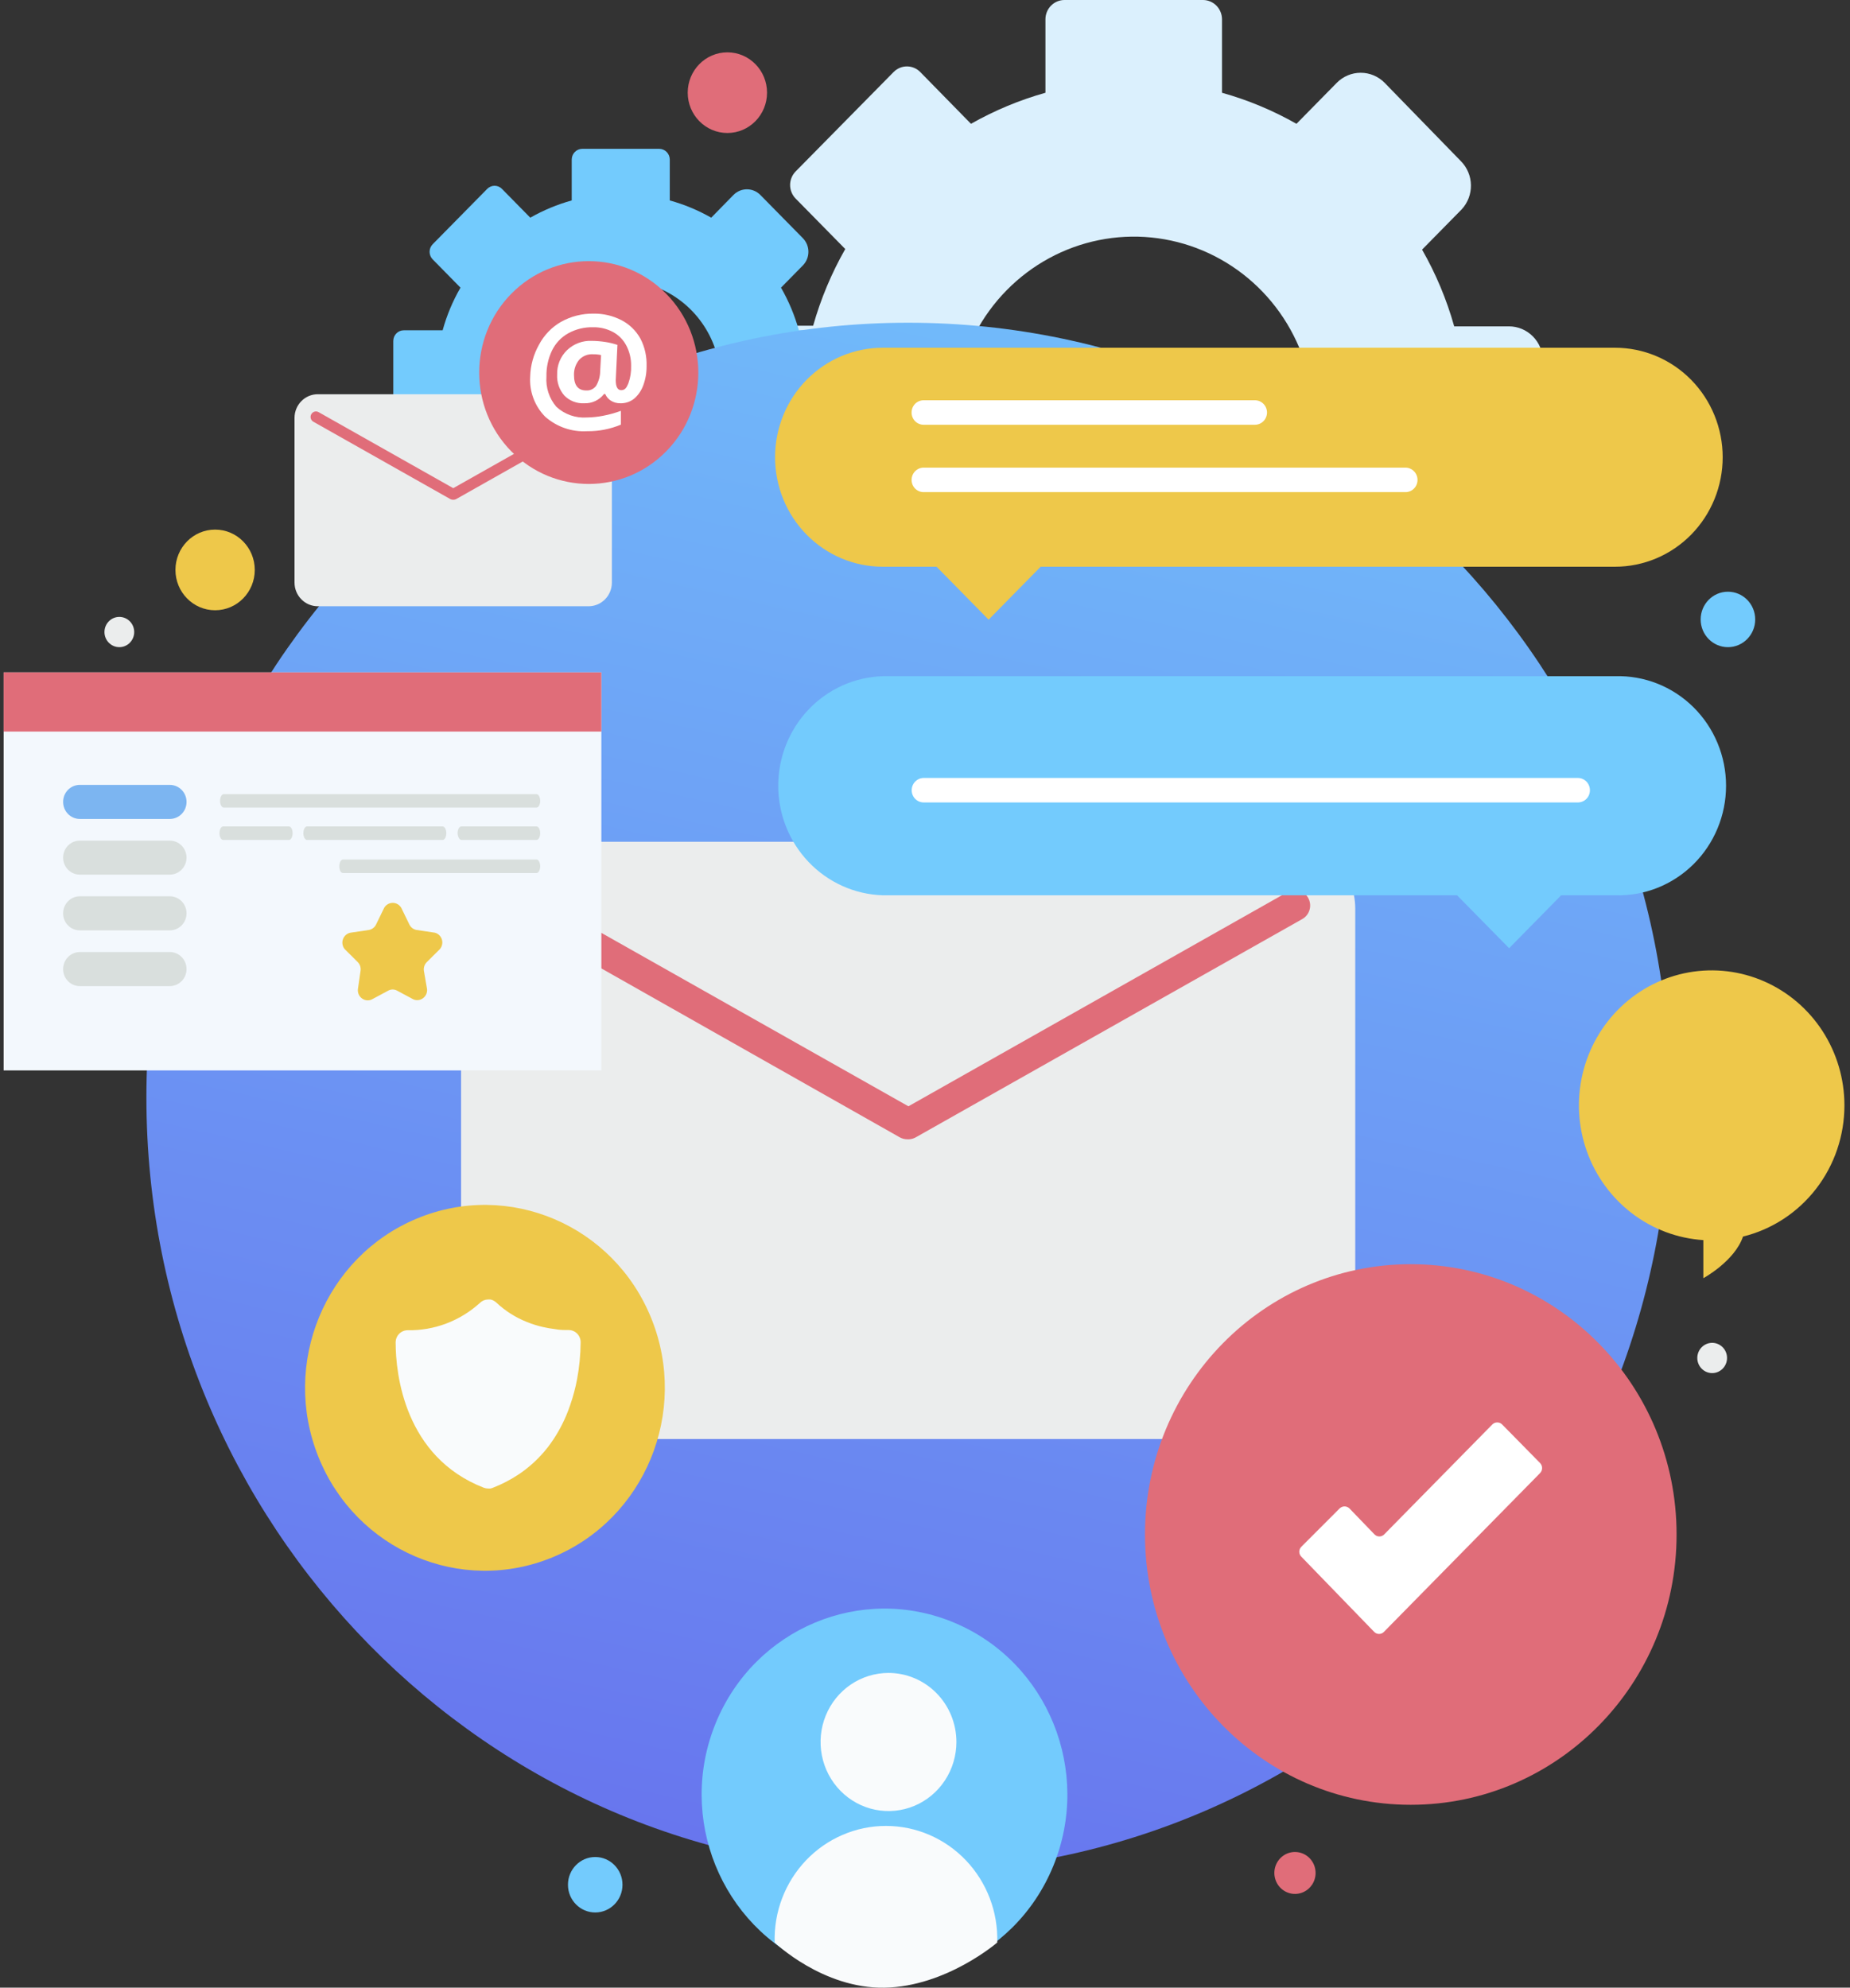 <svg width="201" height="216" viewBox="0 0 201 216" fill="none" xmlns="http://www.w3.org/2000/svg">
<rect x="0" y="0" width="201" height="216" fill="#333333" stroke="none"/>
<g clip-path="url(#clip0_5_1875)">
<path d="M163.943 35.465H157.997C157.178 32.549 156.006 29.748 154.507 27.127L158.815 22.745C159.471 22.036 159.83 21.095 159.816 20.122C159.802 19.148 159.416 18.219 158.74 17.53L150.446 9.006C150.104 8.657 149.697 8.381 149.25 8.192C148.803 8.004 148.323 7.907 147.839 7.907C147.355 7.907 146.875 8.004 146.428 8.192C145.981 8.381 145.574 8.657 145.232 9.006L140.859 13.454C138.306 12.002 135.59 10.869 132.769 10.08V2.093C132.766 1.542 132.552 1.015 132.171 0.624C131.79 0.233 131.274 0.009 130.733 1.93772e-10L115.653 1.93772e-10C115.106 -7.54122e-06 114.582 0.22 114.194 0.612C113.807 1.004 113.587 1.537 113.585 2.093V10.08C110.765 10.873 108.05 12.005 105.495 13.454L99.991 7.834C99.8 7.638 99.574 7.483 99.324 7.377C99.075 7.271 98.807 7.217 98.536 7.217C98.266 7.217 97.998 7.271 97.749 7.377C97.499 7.483 97.272 7.638 97.082 7.834L86.45 18.625C86.258 18.819 86.106 19.049 86.002 19.303C85.897 19.557 85.844 19.829 85.844 20.105C85.844 20.38 85.897 20.652 86.002 20.906C86.106 21.16 86.258 21.39 86.45 21.584L91.836 27.062C90.342 29.685 89.169 32.485 88.346 35.399H80.806C80.535 35.398 80.267 35.451 80.017 35.556C79.767 35.66 79.539 35.814 79.348 36.009C79.157 36.203 79.005 36.435 78.902 36.689C78.799 36.944 78.747 37.217 78.749 37.492V52.83C78.747 53.106 78.799 53.378 78.902 53.633C79.005 53.888 79.157 54.119 79.348 54.313C79.539 54.508 79.767 54.662 80.017 54.767C80.267 54.871 80.535 54.925 80.806 54.923H88.163C88.942 57.933 90.093 60.83 91.589 63.545L86.45 68.772C86.258 68.966 86.105 69.197 86.001 69.452C85.897 69.707 85.843 69.98 85.843 70.256C85.843 70.532 85.897 70.805 86.001 71.06C86.105 71.315 86.258 71.546 86.45 71.741L97.082 82.554C97.272 82.75 97.499 82.905 97.749 83.011C97.998 83.117 98.266 83.171 98.536 83.171C98.807 83.171 99.075 83.117 99.324 83.011C99.574 82.905 99.8 82.75 99.991 82.554L105.032 77.427C107.734 79.025 110.631 80.256 113.649 81.086V86.663C113.652 87.658 114.043 88.611 114.735 89.313C115.428 90.016 116.366 90.41 117.344 90.41H129.128C130.105 90.41 131.042 90.015 131.733 89.312C132.424 88.61 132.812 87.657 132.812 86.663V81.075C135.83 80.245 138.727 79.014 141.43 77.416L145.318 81.371C145.66 81.72 146.067 81.996 146.514 82.185C146.961 82.373 147.441 82.471 147.925 82.471C148.409 82.471 148.889 82.373 149.336 82.185C149.783 81.996 150.19 81.72 150.532 81.371L158.74 72.935C159.083 72.587 159.354 72.174 159.54 71.719C159.725 71.264 159.821 70.776 159.821 70.284C159.821 69.791 159.725 69.303 159.54 68.848C159.354 68.394 159.083 67.98 158.74 67.632L154.787 63.545C156.282 60.83 157.433 57.933 158.212 54.923H163.943C164.921 54.923 165.859 54.529 166.551 53.826C167.244 53.124 167.635 52.171 167.637 51.176V39.212C167.635 38.217 167.244 37.264 166.551 36.562C165.859 35.859 164.921 35.465 163.943 35.465ZM123.193 65.463C119.328 65.463 115.55 64.297 112.337 62.113C109.124 59.93 106.619 56.826 105.14 53.194C103.661 49.562 103.274 45.566 104.028 41.711C104.782 37.856 106.643 34.315 109.376 31.535C112.109 28.756 115.591 26.863 119.381 26.096C123.171 25.329 127.1 25.723 130.671 27.227C134.241 28.731 137.293 31.279 139.44 34.547C141.587 37.815 142.733 41.658 142.733 45.588C142.733 50.859 140.674 55.915 137.01 59.642C133.345 63.369 128.375 65.463 123.193 65.463Z" fill="#DBF0FD"/>
<path d="M90.102 35.893H86.795C86.343 34.271 85.692 32.714 84.856 31.259L87.237 28.837C87.619 28.445 87.833 27.916 87.833 27.364C87.833 26.811 87.619 26.282 87.237 25.89L82.605 21.179C82.218 20.789 81.695 20.571 81.151 20.571C80.606 20.571 80.084 20.789 79.697 21.179L77.273 23.655C75.852 22.847 74.34 22.218 72.77 21.781V17.333C72.767 17.026 72.646 16.732 72.433 16.515C72.219 16.298 71.93 16.175 71.629 16.172H63.259C62.957 16.175 62.668 16.298 62.455 16.515C62.241 16.732 62.12 17.026 62.117 17.333V21.781C60.547 22.218 59.035 22.847 57.614 23.655L54.544 20.532C54.439 20.423 54.313 20.336 54.175 20.277C54.036 20.218 53.887 20.187 53.736 20.187C53.586 20.187 53.437 20.218 53.298 20.277C53.16 20.336 53.034 20.423 52.929 20.532L47.015 26.536C46.907 26.644 46.822 26.773 46.763 26.915C46.705 27.057 46.675 27.21 46.675 27.364C46.675 27.517 46.705 27.67 46.763 27.812C46.822 27.954 46.907 28.083 47.015 28.191L50.031 31.259C49.191 32.712 48.539 34.27 48.092 35.893H43.88C43.73 35.892 43.58 35.92 43.44 35.978C43.3 36.036 43.173 36.121 43.066 36.229C42.959 36.337 42.874 36.466 42.816 36.607C42.758 36.749 42.728 36.901 42.728 37.054V45.556C42.728 45.867 42.849 46.165 43.065 46.385C43.282 46.605 43.575 46.728 43.88 46.728H47.963C48.402 48.391 49.043 49.992 49.869 51.494L47.015 54.409C46.907 54.516 46.822 54.644 46.764 54.785C46.705 54.926 46.675 55.077 46.675 55.23C46.675 55.383 46.705 55.535 46.764 55.676C46.822 55.817 46.907 55.945 47.015 56.052L52.929 62.067C53.144 62.282 53.434 62.403 53.736 62.403C54.039 62.403 54.329 62.282 54.544 62.067L57.345 59.218C58.843 60.101 60.447 60.782 62.117 61.245V64.335C62.117 64.887 62.333 65.417 62.716 65.807C63.1 66.197 63.621 66.417 64.164 66.417H70.724C71.266 66.417 71.787 66.197 72.171 65.807C72.555 65.417 72.77 64.887 72.77 64.335V61.267C74.44 60.804 76.044 60.123 77.542 59.24L79.697 61.432C79.887 61.627 80.113 61.782 80.363 61.888C80.612 61.994 80.88 62.048 81.151 62.048C81.421 62.048 81.689 61.994 81.939 61.888C82.188 61.782 82.415 61.627 82.605 61.432L87.237 56.721C87.619 56.329 87.833 55.799 87.833 55.247C87.833 54.695 87.619 54.165 87.237 53.773L85.018 51.494C85.848 49.987 86.485 48.378 86.914 46.707H90.145C90.69 46.704 91.212 46.482 91.597 46.09C91.982 45.699 92.2 45.168 92.203 44.614V37.975C92.201 37.697 92.146 37.422 92.039 37.167C91.932 36.911 91.776 36.68 91.581 36.486C91.385 36.292 91.154 36.14 90.9 36.038C90.646 35.937 90.375 35.887 90.102 35.893ZM67.438 52.59C65.289 52.59 63.188 51.942 61.401 50.728C59.614 49.514 58.221 47.788 57.398 45.768C56.575 43.749 56.359 41.527 56.778 39.383C57.196 37.239 58.23 35.269 59.749 33.722C61.268 32.176 63.204 31.122 65.311 30.694C67.419 30.267 69.604 30.484 71.59 31.319C73.576 32.154 75.275 33.569 76.47 35.386C77.666 37.202 78.305 39.338 78.307 41.524C78.31 42.977 78.031 44.417 77.486 45.76C76.941 47.103 76.14 48.324 75.131 49.352C74.121 50.38 72.922 51.195 71.602 51.75C70.282 52.306 68.867 52.592 67.438 52.59Z" fill="#73CBFD"/>
<path d="M98.666 203.422C144.373 203.422 181.425 165.735 181.425 119.246C181.425 72.757 144.373 35.07 98.666 35.07C52.959 35.07 15.906 72.757 15.906 119.246C15.906 165.735 52.959 203.422 98.666 203.422Z" fill="url(#paint0_linear_5_1875)"/>
<path d="M200.394 120.112C200.393 117.25 199.569 114.451 198.023 112.06C196.477 109.669 194.277 107.789 191.694 106.654C189.112 105.518 186.259 105.176 183.487 105.668C180.715 106.161 178.145 107.468 176.095 109.428C174.044 111.388 172.602 113.915 171.945 116.698C171.289 119.481 171.448 122.398 172.401 125.091C173.355 127.784 175.062 130.134 177.312 131.852C179.563 133.57 182.258 134.581 185.066 134.761V138.902C185.066 138.902 188.459 137.062 189.375 134.377C192.519 133.603 195.316 131.774 197.315 129.187C199.314 126.599 200.398 123.403 200.394 120.112Z" fill="#EEC84A"/>
<path d="M140.105 91.473H57.237C53.293 91.473 50.096 94.725 50.096 98.737V149.113C50.096 153.125 53.293 156.377 57.237 156.377H140.105C144.049 156.377 147.246 153.125 147.246 149.113V98.737C147.246 94.725 144.049 91.473 140.105 91.473Z" fill="#EBEDED"/>
<path d="M98.773 123.804H98.558C98.28 123.801 98.006 123.729 97.761 123.595L55.848 99.864C55.466 99.644 55.187 99.278 55.071 98.847C54.955 98.417 55.011 97.957 55.228 97.569C55.446 97.181 55.805 96.897 56.228 96.779C56.652 96.661 57.104 96.718 57.485 96.939L98.698 120.221L139.889 96.939C140.078 96.831 140.286 96.762 140.501 96.736C140.716 96.71 140.934 96.727 141.143 96.787C141.351 96.846 141.546 96.947 141.717 97.083C141.887 97.219 142.029 97.388 142.135 97.58C142.241 97.772 142.309 97.984 142.335 98.202C142.361 98.421 142.344 98.643 142.285 98.855C142.227 99.067 142.128 99.266 141.994 99.439C141.86 99.612 141.694 99.757 141.505 99.864L99.57 123.552C99.33 123.702 99.056 123.789 98.773 123.804Z" fill="#E06D79"/>
<path d="M153.279 196.126C169.228 196.126 182.158 182.975 182.158 166.752C182.158 150.53 169.228 137.379 153.279 137.379C137.329 137.379 124.4 150.53 124.4 166.752C124.4 182.975 137.329 196.126 153.279 196.126Z" fill="#E06D79"/>
<path d="M149.293 177.326L141.397 169.174C141.324 169.104 141.266 169.019 141.226 168.925C141.187 168.83 141.166 168.729 141.166 168.626C141.166 168.524 141.187 168.423 141.226 168.328C141.266 168.234 141.324 168.149 141.397 168.079L145.544 163.926C145.688 163.782 145.881 163.701 146.083 163.701C146.285 163.701 146.478 163.782 146.622 163.926L149.325 166.731C149.395 166.805 149.478 166.864 149.571 166.905C149.663 166.945 149.763 166.966 149.864 166.966C149.965 166.966 150.064 166.945 150.157 166.905C150.25 166.864 150.333 166.805 150.403 166.731L162.133 154.8C162.276 154.655 162.47 154.574 162.672 154.574C162.873 154.574 163.067 154.655 163.21 154.8L167.325 158.985C167.467 159.131 167.547 159.328 167.547 159.533C167.547 159.738 167.467 159.935 167.325 160.081L150.381 177.315C150.312 177.391 150.229 177.453 150.135 177.495C150.042 177.538 149.941 177.56 149.839 177.561C149.737 177.562 149.636 177.542 149.542 177.501C149.448 177.461 149.363 177.401 149.293 177.326Z" fill="white"/>
<path d="M60.084 169.211C70.073 165.057 74.859 153.453 70.775 143.293C66.69 133.133 55.282 128.265 45.293 132.419C35.304 136.574 30.517 148.178 34.602 158.337C38.687 168.497 50.095 173.365 60.084 169.211Z" fill="#EEC84A"/>
<path d="M61.794 144.535C61.277 144.535 60.792 144.535 60.318 144.436C59.873 144.384 59.43 144.307 58.993 144.206C58.405 144.074 57.829 143.895 57.27 143.669C56.036 143.184 54.903 142.467 53.93 141.554C53.87 141.494 53.801 141.442 53.726 141.401C53.589 141.308 53.435 141.244 53.273 141.215H53.036C52.707 141.216 52.391 141.345 52.153 141.576C49.993 143.546 47.179 144.61 44.279 144.556C44.108 144.558 43.938 144.594 43.781 144.662C43.623 144.73 43.48 144.828 43.36 144.952C43.24 145.077 43.145 145.224 43.081 145.385C43.017 145.546 42.985 145.719 42.986 145.893C42.986 149.333 43.967 158.328 52.562 161.67C52.714 161.726 52.875 161.756 53.036 161.758H53.284L53.51 161.692C54.524 161.301 55.492 160.797 56.397 160.191C57.4 159.514 58.309 158.703 59.101 157.781L59.542 157.244C60.337 156.197 61 155.052 61.514 153.836C61.675 153.453 61.826 153.058 61.955 152.675C62.27 151.763 62.519 150.83 62.699 149.881C62.943 148.573 63.072 147.246 63.086 145.915C63.094 145.737 63.066 145.56 63.004 145.393C62.943 145.227 62.849 145.075 62.728 144.946C62.607 144.817 62.462 144.714 62.302 144.644C62.142 144.573 61.969 144.536 61.794 144.535Z" fill="#F9FBFC"/>
<path d="M175.469 37.789H95.908C92.806 37.789 89.83 39.043 87.636 41.274C85.442 43.505 84.21 46.532 84.21 49.687C84.21 52.843 85.442 55.869 87.636 58.101C89.83 60.332 92.806 61.586 95.908 61.586H101.757L107.412 67.338L113.068 61.586H175.469C177.005 61.586 178.526 61.278 179.945 60.68C181.365 60.082 182.654 59.206 183.741 58.101C184.827 56.996 185.688 55.684 186.276 54.241C186.864 52.797 187.167 51.25 187.167 49.687C187.167 48.125 186.864 46.578 186.276 45.134C185.688 43.691 184.827 42.379 183.741 41.274C182.654 40.169 181.365 39.293 179.945 38.695C178.526 38.097 177.005 37.789 175.469 37.789Z" fill="#EEC84A"/>
<path d="M95.908 73.482H175.469C177.035 73.434 178.596 73.706 180.057 74.282C181.519 74.859 182.852 75.728 183.977 76.838C185.102 77.948 185.996 79.277 186.607 80.745C187.218 82.213 187.533 83.791 187.533 85.386C187.533 86.98 187.218 88.558 186.607 90.027C185.996 91.495 185.102 92.824 183.977 93.934C182.852 95.044 181.519 95.913 180.057 96.49C178.596 97.066 177.035 97.338 175.469 97.29H169.619L163.964 103.042L158.309 97.29H95.908C92.865 97.196 89.978 95.9 87.859 93.678C85.74 91.456 84.554 88.482 84.554 85.386C84.554 82.29 85.74 79.316 87.859 77.093C89.978 74.871 92.865 73.576 95.908 73.482Z" fill="#73CBFD"/>
<path d="M171.462 87.201H100.368C100.196 87.203 100.025 87.17 99.865 87.104C99.706 87.038 99.561 86.94 99.439 86.817C99.317 86.694 99.22 86.547 99.154 86.386C99.088 86.224 99.053 86.051 99.053 85.876C99.053 85.521 99.192 85.181 99.438 84.93C99.685 84.68 100.019 84.539 100.368 84.539H171.462C171.804 84.548 172.13 84.692 172.37 84.942C172.609 85.192 172.743 85.527 172.743 85.876C172.743 86.224 172.609 86.558 172.369 86.805C172.129 87.053 171.803 87.196 171.462 87.201Z" fill="white"/>
<path d="M152.708 53.479H100.357C100.185 53.48 100.014 53.447 99.855 53.381C99.695 53.315 99.55 53.218 99.428 53.094C99.306 52.971 99.209 52.825 99.143 52.663C99.077 52.501 99.043 52.328 99.043 52.153C99.043 51.798 99.181 51.459 99.428 51.208C99.674 50.957 100.008 50.816 100.357 50.816H152.708C153.054 50.819 153.386 50.961 153.63 51.212C153.874 51.462 154.011 51.8 154.011 52.153C154.011 52.327 153.978 52.499 153.912 52.66C153.847 52.821 153.75 52.967 153.629 53.09C153.508 53.214 153.365 53.311 153.207 53.378C153.048 53.444 152.879 53.479 152.708 53.479Z" fill="white"/>
<path d="M136.345 46.158H100.357C100.184 46.16 100.012 46.126 99.852 46.06C99.692 45.993 99.547 45.895 99.424 45.77C99.302 45.646 99.205 45.498 99.14 45.335C99.074 45.172 99.041 44.998 99.043 44.822C99.043 44.647 99.077 44.474 99.143 44.312C99.209 44.15 99.306 44.004 99.428 43.88C99.55 43.757 99.695 43.66 99.855 43.594C100.014 43.528 100.185 43.495 100.357 43.496H136.345C136.692 43.496 137.025 43.635 137.271 43.884C137.517 44.132 137.657 44.469 137.66 44.822C137.66 45.176 137.521 45.516 137.275 45.767C137.028 46.018 136.694 46.158 136.345 46.158Z" fill="white"/>
<path d="M114.434 202.787C118.655 192.488 113.869 180.658 103.743 176.365C93.618 172.072 81.987 176.94 77.766 187.239C73.545 197.538 78.332 209.367 88.457 213.66C98.583 217.954 110.213 213.085 114.434 202.787Z" fill="#73CBFD"/>
<path d="M103.912 189.302C103.912 190.786 103.479 192.237 102.668 193.471C101.857 194.706 100.705 195.667 99.357 196.236C98.008 196.804 96.525 196.952 95.093 196.663C93.662 196.373 92.347 195.658 91.315 194.609C90.283 193.559 89.581 192.222 89.296 190.766C89.011 189.31 89.157 187.801 89.716 186.43C90.274 185.058 91.22 183.886 92.433 183.062C93.647 182.237 95.073 181.797 96.533 181.797C98.49 181.797 100.367 182.588 101.75 183.995C103.134 185.402 103.912 187.311 103.912 189.302Z" fill="#F9FBFC"/>
<path d="M84.167 211.093C84.118 209.447 84.395 207.808 84.981 206.273C85.567 204.738 86.45 203.338 87.578 202.156C88.705 200.975 90.055 200.035 91.546 199.394C93.037 198.752 94.639 198.422 96.258 198.422C97.877 198.422 99.48 198.752 100.971 199.394C102.462 200.035 103.811 200.975 104.938 202.156C106.066 203.338 106.949 204.738 107.535 206.273C108.121 207.808 108.398 209.447 108.349 211.093C108.349 211.093 102.802 215.891 96.091 216.001C89.38 216.111 84.167 211.093 84.167 211.093Z" fill="#F9FBFC"/>
<path d="M63.948 42.84H34.53C33.132 42.84 31.999 43.993 31.999 45.414V63.306C31.999 64.728 33.132 65.881 34.53 65.881H63.948C65.346 65.881 66.48 64.728 66.48 63.306V45.414C66.48 43.993 65.346 42.84 63.948 42.84Z" fill="#EBEDED"/>
<path d="M49.277 54.309H49.202C49.104 54.306 49.008 54.279 48.922 54.232L34.046 45.829C33.978 45.791 33.919 45.74 33.87 45.679C33.822 45.617 33.787 45.547 33.766 45.472C33.745 45.396 33.739 45.317 33.748 45.239C33.757 45.161 33.781 45.086 33.819 45.018C33.856 44.949 33.907 44.889 33.967 44.84C34.027 44.791 34.096 44.755 34.171 44.733C34.245 44.712 34.322 44.706 34.399 44.715C34.475 44.725 34.55 44.749 34.617 44.788L49.245 53.049L63.873 44.788C63.94 44.749 64.014 44.725 64.09 44.715C64.167 44.706 64.245 44.712 64.319 44.733C64.393 44.755 64.462 44.791 64.522 44.84C64.583 44.889 64.633 44.949 64.67 45.018C64.744 45.157 64.762 45.319 64.719 45.47C64.677 45.622 64.578 45.751 64.444 45.829L49.568 54.232C49.478 54.281 49.379 54.307 49.277 54.309Z" fill="#E06D79"/>
<path d="M72.384 49.045C77.033 44.317 77.033 36.652 72.384 31.924C67.736 27.196 60.199 27.196 55.551 31.924C50.903 36.652 50.903 44.317 55.551 49.045C60.199 53.773 67.736 53.773 72.384 49.045Z" fill="#E06D79"/>
<path d="M70.25 39.791C70.258 40.498 70.138 41.2 69.894 41.862C69.692 42.432 69.347 42.938 68.892 43.33C68.465 43.667 67.936 43.841 67.395 43.823C67.039 43.83 66.688 43.735 66.383 43.549C66.104 43.377 65.886 43.12 65.758 42.815H65.629C65.373 43.144 65.045 43.407 64.671 43.583C64.296 43.758 63.886 43.84 63.474 43.823C63.078 43.846 62.681 43.783 62.31 43.639C61.939 43.496 61.602 43.275 61.32 42.99C60.773 42.366 60.49 41.547 60.533 40.711C60.517 40.215 60.605 39.722 60.791 39.263C60.977 38.804 61.256 38.39 61.611 38.049C61.971 37.707 62.395 37.441 62.857 37.268C63.319 37.095 63.811 37.018 64.304 37.041C64.794 37.047 65.284 37.087 65.769 37.162C66.215 37.231 66.654 37.337 67.083 37.479L66.9 41.303C66.9 42.026 67.094 42.399 67.492 42.399C67.891 42.399 68.074 42.147 68.268 41.665C68.491 41.052 68.593 40.4 68.569 39.747C68.581 38.984 68.403 38.231 68.052 37.556C67.724 36.926 67.217 36.411 66.598 36.077C65.934 35.724 65.193 35.547 64.444 35.562C63.501 35.537 62.569 35.763 61.74 36.219C60.976 36.644 60.359 37.298 59.973 38.093C59.555 38.973 59.348 39.942 59.37 40.92C59.327 41.513 59.4 42.109 59.585 42.673C59.77 43.237 60.063 43.758 60.447 44.206C60.892 44.615 61.413 44.928 61.979 45.128C62.546 45.327 63.146 45.409 63.743 45.368C64.344 45.36 64.942 45.298 65.532 45.181C66.188 45.057 66.833 44.877 67.46 44.645V46.146C66.299 46.631 65.053 46.874 63.797 46.858C62.136 46.959 60.501 46.397 59.241 45.291C58.676 44.722 58.237 44.037 57.955 43.281C57.672 42.525 57.552 41.716 57.604 40.909C57.639 39.696 57.969 38.51 58.562 37.458C59.111 36.421 59.936 35.563 60.943 34.981C62.031 34.372 63.256 34.062 64.498 34.083C65.548 34.066 66.587 34.311 67.524 34.795C68.39 35.242 69.106 35.94 69.582 36.8C70.058 37.72 70.288 38.752 70.25 39.791ZM62.365 40.777C62.365 41.873 62.806 42.431 63.69 42.431C63.896 42.446 64.103 42.407 64.291 42.319C64.48 42.231 64.643 42.096 64.767 41.928C65.053 41.44 65.205 40.884 65.209 40.317L65.305 38.586C65.016 38.521 64.719 38.492 64.422 38.498C64.144 38.481 63.866 38.526 63.607 38.63C63.349 38.734 63.116 38.895 62.925 39.101C62.54 39.569 62.34 40.167 62.365 40.777Z" fill="white"/>
<path d="M65.338 73.066H0.395V116.321H65.338V73.066Z" fill="#F3F8FD"/>
<path d="M65.338 73.066H0.395V79.498H65.338V73.066Z" fill="#E06D79"/>
<path d="M18.448 88.996H8.689C8.449 88.998 8.211 88.951 7.989 88.859C7.767 88.766 7.565 88.63 7.395 88.458C7.224 88.286 7.089 88.081 6.997 87.856C6.905 87.63 6.858 87.389 6.858 87.145C6.856 86.9 6.903 86.658 6.994 86.432C7.086 86.206 7.221 86.001 7.391 85.828C7.562 85.656 7.764 85.52 7.987 85.428C8.21 85.336 8.448 85.29 8.689 85.293H18.448C18.931 85.293 19.394 85.488 19.735 85.835C20.077 86.183 20.268 86.654 20.268 87.145C20.268 87.388 20.221 87.629 20.13 87.853C20.038 88.078 19.904 88.282 19.735 88.454C19.566 88.626 19.366 88.762 19.145 88.855C18.924 88.948 18.687 88.996 18.448 88.996Z" fill="#7CB5F1"/>
<path d="M18.448 95.044H8.689C8.449 95.047 8.212 95.001 7.99 94.91C7.768 94.819 7.566 94.684 7.395 94.513C7.225 94.341 7.09 94.138 6.997 93.913C6.905 93.688 6.858 93.447 6.858 93.203C6.856 92.959 6.903 92.716 6.994 92.49C7.086 92.264 7.221 92.059 7.391 91.887C7.562 91.715 7.764 91.578 7.987 91.487C8.21 91.395 8.448 91.349 8.689 91.352H18.448C18.931 91.352 19.394 91.547 19.735 91.894C20.077 92.241 20.268 92.712 20.268 93.203C20.266 93.692 20.073 94.161 19.732 94.505C19.39 94.85 18.929 95.044 18.448 95.044Z" fill="#D9DFDD"/>
<path d="M18.448 101.102H8.689C8.448 101.105 8.21 101.059 7.987 100.967C7.764 100.875 7.562 100.739 7.391 100.566C7.221 100.394 7.086 100.189 6.994 99.963C6.903 99.737 6.856 99.495 6.858 99.25C6.858 99.006 6.905 98.764 6.997 98.539C7.089 98.314 7.224 98.109 7.395 97.937C7.565 97.765 7.767 97.629 7.989 97.536C8.211 97.444 8.449 97.397 8.689 97.398H18.448C18.931 97.398 19.394 97.594 19.735 97.941C20.077 98.288 20.268 98.759 20.268 99.25C20.268 99.741 20.077 100.212 19.735 100.559C19.394 100.907 18.931 101.102 18.448 101.102Z" fill="#D9DFDD"/>
<path d="M18.448 107.16H8.689C8.448 107.163 8.21 107.117 7.987 107.025C7.764 106.934 7.562 106.797 7.391 106.625C7.221 106.453 7.086 106.248 6.994 106.022C6.903 105.795 6.856 105.553 6.858 105.309C6.858 105.065 6.905 104.823 6.997 104.598C7.089 104.372 7.224 104.168 7.395 103.995C7.565 103.823 7.767 103.687 7.989 103.595C8.211 103.502 8.449 103.456 8.689 103.457H18.448C18.931 103.457 19.394 103.652 19.735 103.999C20.077 104.347 20.268 104.818 20.268 105.309C20.268 105.8 20.077 106.271 19.735 106.618C19.394 106.965 18.931 107.16 18.448 107.16Z" fill="#D9DFDD"/>
<path d="M24.308 87.758H58.293C58.508 87.758 58.691 87.44 58.691 87.035C58.691 86.629 58.508 86.301 58.293 86.301H24.308C24.093 86.301 23.909 86.629 23.909 87.035C23.909 87.44 24.093 87.758 24.308 87.758Z" fill="#D9DFDD"/>
<path d="M37.266 94.871H58.293C58.508 94.871 58.691 94.542 58.691 94.136C58.691 93.731 58.508 93.402 58.293 93.402H37.266C37.04 93.402 36.868 93.731 36.868 94.136C36.868 94.542 37.019 94.871 37.266 94.871Z" fill="#D9DFDD"/>
<path d="M50.117 91.277H58.293C58.508 91.277 58.691 90.948 58.691 90.543C58.691 90.137 58.508 89.809 58.293 89.809H50.117C49.902 89.809 49.719 90.137 49.719 90.543C49.719 90.937 49.945 91.277 50.117 91.277Z" fill="#D9DFDD"/>
<path d="M33.356 91.277H48.092C48.307 91.277 48.491 90.948 48.491 90.543C48.491 90.137 48.307 89.809 48.092 89.809H33.356C33.141 89.809 32.958 90.137 32.958 90.543C32.958 90.937 33.141 91.277 33.356 91.277Z" fill="#D9DFDD"/>
<path d="M24.243 91.277H31.396C31.611 91.277 31.794 90.948 31.794 90.543C31.794 90.137 31.611 89.809 31.396 89.809H24.243C24.028 89.809 23.845 90.137 23.845 90.543C23.845 90.937 24.028 91.277 24.243 91.277Z" fill="#D9DFDD"/>
<path d="M42.157 107.665L40.38 108.618C40.209 108.692 40.022 108.721 39.838 108.7C39.654 108.679 39.477 108.611 39.327 108.5C39.176 108.39 39.056 108.242 38.978 108.071C38.9 107.9 38.867 107.711 38.882 107.523L39.173 105.496C39.199 105.328 39.186 105.157 39.135 104.995C39.085 104.834 38.998 104.686 38.882 104.564L37.45 103.14C37.327 102.992 37.246 102.814 37.213 102.624C37.18 102.434 37.197 102.238 37.263 102.056C37.329 101.875 37.44 101.715 37.587 101.591C37.733 101.468 37.908 101.386 38.096 101.354L40.078 101.059C40.243 101.03 40.398 100.962 40.533 100.861C40.668 100.76 40.777 100.629 40.853 100.478L41.737 98.659C41.831 98.493 41.967 98.355 42.131 98.26C42.294 98.164 42.48 98.113 42.669 98.113C42.857 98.113 43.043 98.164 43.206 98.26C43.37 98.355 43.505 98.493 43.6 98.659L44.483 100.478C44.56 100.629 44.669 100.76 44.804 100.861C44.939 100.962 45.094 101.03 45.259 101.059L47.241 101.354C47.42 101.4 47.585 101.491 47.72 101.62C47.854 101.749 47.954 101.911 48.009 102.09C48.064 102.27 48.073 102.46 48.035 102.644C47.996 102.828 47.912 102.999 47.791 103.14L46.358 104.564C46.24 104.685 46.151 104.832 46.099 104.994C46.047 105.156 46.032 105.327 46.056 105.496L46.401 107.501C46.416 107.689 46.383 107.878 46.305 108.049C46.227 108.22 46.107 108.368 45.956 108.478C45.806 108.589 45.63 108.657 45.445 108.678C45.261 108.699 45.074 108.671 44.904 108.596L43.126 107.643C42.976 107.564 42.808 107.525 42.639 107.528C42.469 107.532 42.304 107.579 42.157 107.665Z" fill="#EEC84A"/>
<path d="M187.738 70.327C189.374 70.327 190.7 68.978 190.7 67.314C190.7 65.65 189.374 64.301 187.738 64.301C186.102 64.301 184.775 65.65 184.775 67.314C184.775 68.978 186.102 70.327 187.738 70.327Z" fill="#73CBFD"/>
<path d="M64.67 207.827C66.306 207.827 67.632 206.478 67.632 204.814C67.632 203.15 66.306 201.801 64.67 201.801C63.034 201.801 61.708 203.15 61.708 204.814C61.708 206.478 63.034 207.827 64.67 207.827Z" fill="#73CBFD"/>
<path d="M142.938 203.544C142.936 203.994 142.802 204.433 142.555 204.807C142.307 205.18 141.957 205.471 141.547 205.641C141.138 205.812 140.687 205.856 140.254 205.767C139.82 205.677 139.421 205.459 139.109 205.14C138.797 204.821 138.585 204.415 138.499 203.973C138.413 203.532 138.458 203.074 138.628 202.658C138.798 202.242 139.085 201.887 139.454 201.637C139.822 201.387 140.255 201.254 140.697 201.254C140.992 201.254 141.285 201.313 141.557 201.428C141.83 201.544 142.077 201.712 142.285 201.925C142.493 202.138 142.658 202.391 142.77 202.668C142.882 202.946 142.939 203.244 142.938 203.544Z" fill="#E06D79"/>
<path d="M23.371 66.316C25.75 66.316 27.68 64.354 27.68 61.933C27.68 59.513 25.75 57.551 23.371 57.551C20.991 57.551 19.062 59.513 19.062 61.933C19.062 64.354 20.991 66.316 23.371 66.316Z" fill="#EEC84A"/>
<path d="M79.029 14.452C81.408 14.452 83.337 12.49 83.337 10.07C83.337 7.65 81.408 5.688 79.029 5.688C76.649 5.688 74.72 7.65 74.72 10.07C74.72 12.49 76.649 14.452 79.029 14.452Z" fill="#E06D79"/>
<path d="M12.965 70.326C13.858 70.326 14.581 69.59 14.581 68.683C14.581 67.775 13.858 67.039 12.965 67.039C12.073 67.039 11.349 67.775 11.349 68.683C11.349 69.59 12.073 70.326 12.965 70.326Z" fill="#EBEDED"/>
<path d="M186.025 149.213C186.917 149.213 187.641 148.477 187.641 147.569C187.641 146.662 186.917 145.926 186.025 145.926C185.133 145.926 184.409 146.662 184.409 147.569C184.409 148.477 185.133 149.213 186.025 149.213Z" fill="#EBEDED"/>
</g>
<defs>
<linearGradient id="paint0_linear_5_1875" x1="125.595" y1="-4.602" x2="51.22" y2="326.092" gradientUnits="userSpaceOnUse">
<stop stop-color="#73CBFD"/>
<stop offset="1" stop-color="#6142E5"/>
</linearGradient>
<clipPath id="clip0_5_1875">
<rect width="200" height="216" fill="white" transform="translate(0.395)"/>
</clipPath>
</defs>
</svg>
